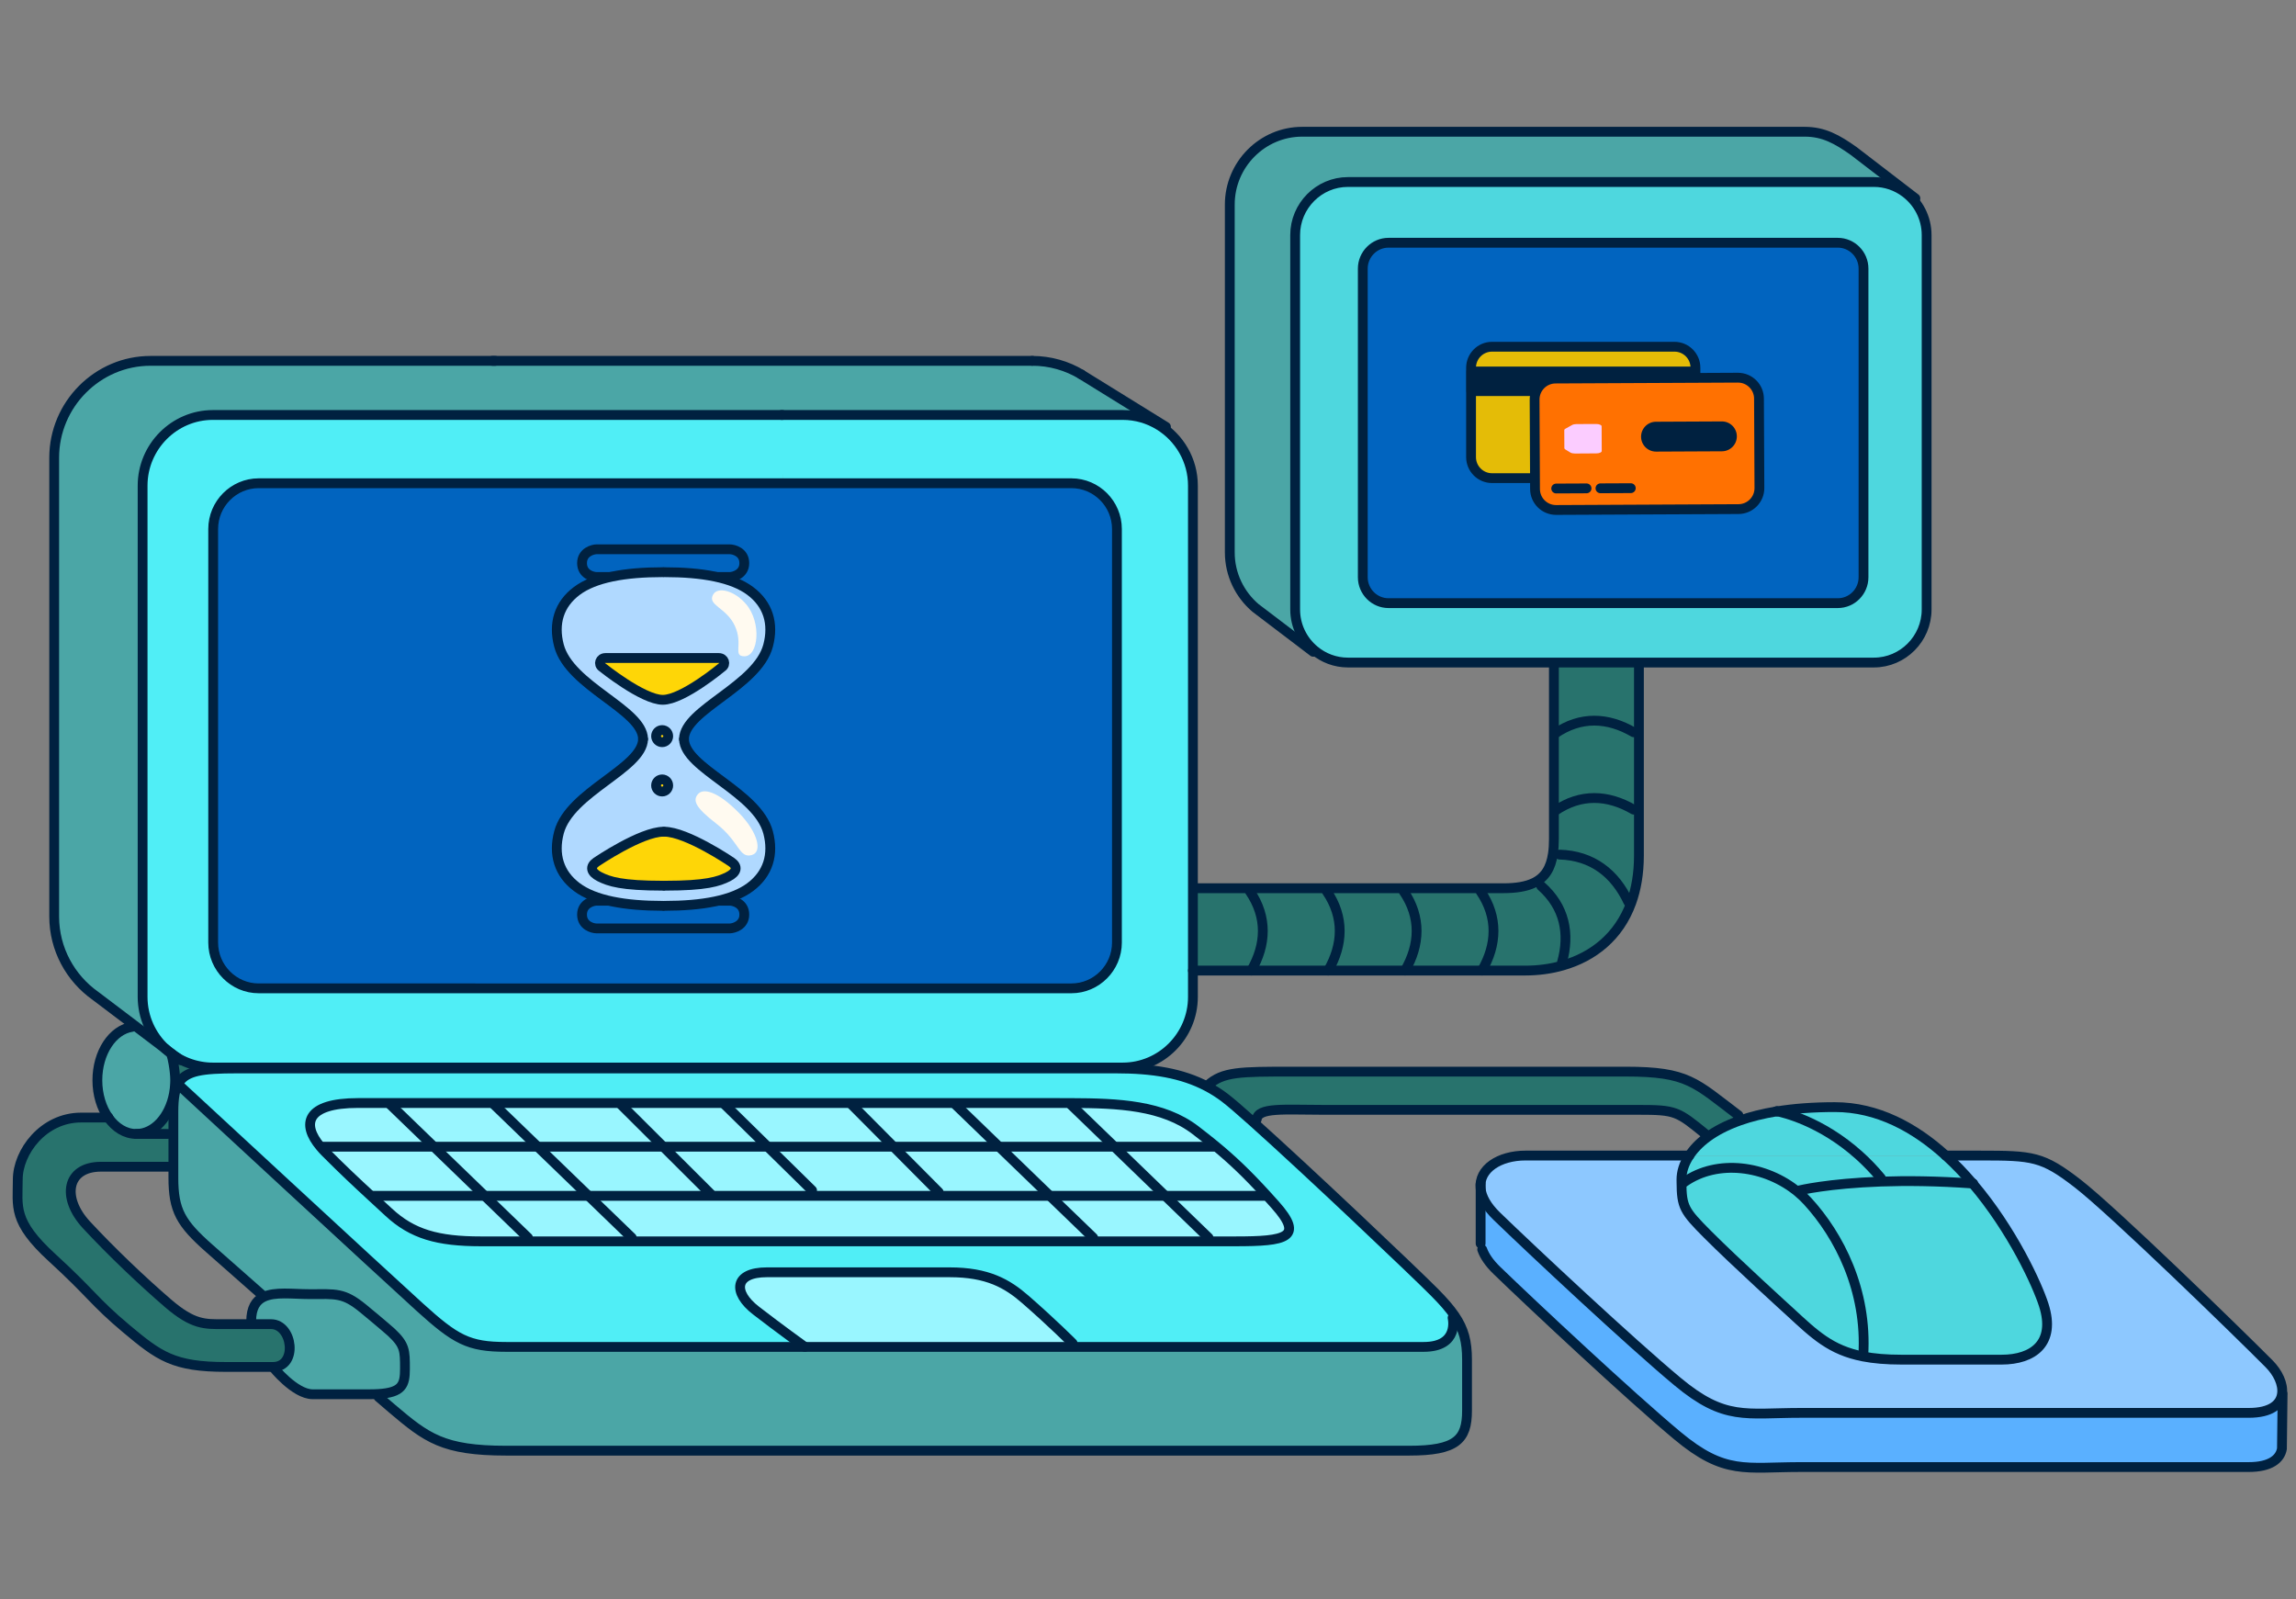<?xml version="1.0" encoding="UTF-8"?>
<svg xmlns="http://www.w3.org/2000/svg" xmlns:xlink="http://www.w3.org/1999/xlink" version="1.1" viewBox="0 0 234 163">
  <rect x="0" y="0" width="234" height="163" fill="#808080" stroke="none"/>
  <defs>
    <style>
      .cls-1, .cls-2, .cls-3 {
        fill: none;
      }

      .cls-4 {
        fill: #99f6ff;
      }

      .cls-5 {
        fill: #4ed7de;
      }

      .cls-6, .cls-7 {
        fill: #002140;
      }

      .cls-6, .cls-2, .cls-8, .cls-3 {
        stroke: #002140;
        stroke-linecap: round;
        stroke-linejoin: round;
      }

      .cls-6, .cls-3 {
        stroke-width: 1px;
      }

      .cls-9 {
        fill: #5ab0ff;
      }

      .cls-10 {
        fill: #fffaf0;
      }

      .cls-11, .cls-8, .cls-12 {
        fill: #0164bf;
      }

      .cls-13 {
        fill: #8dc8ff;
      }

      .cls-14 {
        fill: #50eef6;
      }

      .cls-15 {
        fill: #5be3aa;
      }

      .cls-16 {
        fill: #28736d;
      }

      .cls-17 {
        fill: #b0d9ff;
      }

      .cls-18 {
        fill: #fed607;
      }

      .cls-19 {
        fill: #ff7101;
      }

      .cls-20 {
        fill: #fbccff;
      }

      .cls-21 {
        fill: #e4bc07;
      }

      .cls-22 {
        clip-path: url(#clippath);
      }

      .cls-12 {
        fill-rule: evenodd;
      }

      .cls-23 {
        fill: #4ba6a6;
      }
    </style>
    <clipPath id="clippath">
      <rect class="cls-1" x=".5" y=".5" width="233" height="162"/>
    </clipPath>
  </defs>
  <!-- Generator: Adobe Illustrator 28.6.0, SVG Export Plug-In . SVG Version: 1.2.0 Build 709)  -->
  <g>
    <g id="Layer_1">
      <g class="cls-22">
        <g>
          <path class="cls-11" d="M189.922,27.376c0-1.451-1.176-2.637-2.618-2.637h-45.795c-1.439,0-2.618,1.186-2.618,2.637v31.455c0,1.451,1.179,2.637,2.618,2.637h45.795c1.442,0,2.618-1.186,2.618-2.637v-31.455Z"/>
          <path class="cls-5" d="M189.496,117.765c-3.914-3.524-7.803-4.394-8.374-4.509,1.684-.273,3.629-.428,5.873-.428,4.355,0,8.158,2.082,11.307,4.937h-8.806Z"/>
          <path class="cls-14" d="M17.826,107.643c-.131-.083-.26-.172-.383-.264-.206-.155-.405-.319-.594-.497l1.022.775s-.031-.008-.043-.011h-.003v-.003Z"/>
          <path class="cls-14" d="M18.329,110.182c.374-.505.939-.821,1.773-1.016-.488.313-1.288.723-1.773,1.016Z"/>
          <path class="cls-5" d="M191.698,120.063c-.719-.87-1.462-1.631-2.201-2.298h8.806c.979.888,1.895,1.85,2.746,2.849-3.657-.264-6.781-.287-9.337-.198l-.014-.353Z"/>
          <path class="cls-5" d="M184.231,122.427c-.305-.333-.634-.646-.982-.936l.151-.179s2.873-.703,8.312-.896c2.556-.089,5.68-.066,9.337.198h.003c4.049,4.76,6.582,10.318,7.241,12.386,1.245,3.895-1.105,5.564-4.285,5.564h-10.234c-1.536,0-2.804-.11-3.892-.322l.017-.095c.417-6.678-2.487-12.242-5.668-15.72Z"/>
          <path class="cls-5" d="M189.922,27.376c0-1.451-1.176-2.637-2.618-2.637h-45.795c-1.439,0-2.618,1.186-2.618,2.637v31.455c0,1.451,1.179,2.637,2.618,2.637h45.795c1.442,0,2.618-1.186,2.618-2.637v-31.455ZM190.978,67.52h-53.606c-1.294,0-2.484-.465-3.412-1.238-1.197-.994-1.962-2.496-1.962-4.168V23.955c0-2.973,2.419-5.406,5.374-5.406h53.606c1.203,0,2.316.402,3.213,1.077,1.31.988,2.164,2.562,2.164,4.329v38.159c0,2.973-2.418,5.406-5.377,5.406Z"/>
          <path class="cls-14" d="M82.026,137.265h-30.427c-3.872,0-5.165-.741-8.852-4.079-3.689-3.34-24.342-22.447-24.342-22.447l-.325-.143c.071-.152.154-.29.245-.414h.003c.485-.293,1.285-.704,1.773-1.017.951-.218,2.256-.278,4.02-.278h89.622c3.72,0,6.721.482,9.291,1.841.614.324,1.202.698,1.77,1.126.554.416,1.562,1.284,2.85,2.436,5.582,4.989,16.447,15.3,18.543,17.411.888.894,1.556,1.655,2.053,2.382l-.209.215s.737,2.967-2.952,2.967h-35.772v-.37s-2.03-2.04-4.797-4.452c-1.873-1.635-3.872-2.781-7.744-2.781h-18.625c-3.318,0-3.504,2.039-1.105,3.895,2.396,1.856,4.98,3.708,4.98,3.708ZM86.821,112.411h-50.343c-5.297,0-5.765,2.149-3.823,4.455.154.184.323.368.505.551,1.845,1.856,3.181,3.1,4.726,4.527.54.497,1.105,1.017,1.728,1.594,2.398,2.226,4.98,2.97,9.405,2.97h76.895c5.163,0,7.019-.382,4.058-3.711-.334-.376-.654-.729-.96-1.065-1.933-2.111-3.409-3.519-5.205-4.998-.602-.494-1.245-1-1.95-1.543-3.327-2.559-7.847-2.763-12.701-2.777-.434-.003-.874-.003-1.313-.003h-21.021Z"/>
          <path class="cls-16" d="M20.102,109.166c-.834.195-1.399.511-1.773,1.016h-.003c-.174.107-.308.199-.371.262-.043.043-.077.028-.111-.029.006-.106.008-.215.008-.325,0-.462-.066-1.088-.166-1.66-.003-.468.006-.83.006-.83,0,0,.049.014.134.043h.003c.054.04.109.075.166.109l.02.012c.728.439,1.536.755,2.401.91.071.049.114.092.114.124,0,.075-.171.21-.428.368Z"/>
          <path class="cls-23" d="M84.877,42.292H21.69c-3.935,0-7.156,3.24-7.156,7.198v52.104c0,2.083.891,3.967,2.307,5.282l-3.218-2.438-3.898-2.95c-2.538-1.792-4.203-4.754-4.203-8.091v-46.744c0-5.434,4.417-9.878,9.82-9.878h61.434s6.442,4.265,8.101,5.518c.725.546-.348-.313,0,0Z"/>
          <path class="cls-5" d="M171.368,120.201c0-.727.234-1.577.802-2.436h17.326c.74.667,1.482,1.428,2.202,2.298l.014.353c-5.439.193-8.312.896-8.312.896l-.151.179c-3.27-2.721-8.229-3.401-11.604-1.012h-.274c-.003-.089-.003-.18-.003-.278Z"/>
          <path class="cls-16" d="M159.272,98.391c-1.222.353-2.527.523-3.854.523h-4.381c1.522-2.643,1.659-5.426-.137-8.068v-.325h2.305c1.33,0,2.355-.175,3.129-.549l.74.327c2.392,2.114,2.941,4.846,2.116,7.784l.082.307Z"/>
          <path class="cls-14" d="M17.995,107.752c-.057-.034-.111-.069-.166-.106.011.003.029.009.043.011,0,0,.002,0,.006.003l.117.092Z"/>
          <path class="cls-4" d="M109.155,112.414c4.854.014,9.374.218,12.701,2.778.705.542,1.348,1.048,1.95,1.542l-.106.129h-10.127l-4.418-4.268v-.181Z"/>
          <path class="cls-5" d="M173.986,115.898c.857-.629,1.953-1.215,3.335-1.703,1.083-.382,2.339-.704,3.795-.939,0,0,0,.002.006,0,.571.115,4.46.985,8.375,4.509h-17.327c.414-.632,1.008-1.269,1.816-1.867Z"/>
          <path class="cls-16" d="M150.9,90.846c1.796,2.642,1.659,5.426.138,8.068h-7.838c1.521-2.643,1.661-5.426-.138-8.068v-.325h7.838v.325Z"/>
          <path class="cls-13" d="M172.17,117.765c-.568.859-.802,1.709-.802,2.436,0,.098,0,.189.003.281.014,2.528.282,2.927,2.624,5.283,2.766,2.783,8.437,7.93,8.437,7.93,2.499,2.306,4.135,3.901,7.45,4.547,1.088.212,2.356.322,3.892.322h10.233c3.181,0,5.531-1.669,4.286-5.564-.659-2.068-3.192-7.626-7.241-12.386h-.003c-.851-.999-1.767-1.961-2.747-2.849h3.492c5.394,0,6.362.072,9.957,2.852,3.598,2.784,16.25,15.094,19.502,18.366.911.916,1.454,2.077,1.325,3.05-.14,1.098-1.131,1.956-3.401,1.956h-45.64c-5.668,0-7.744.836-12.583-3.199-4.843-4.033-14.8-13.354-18.395-16.832-1.059-1.023-1.564-1.982-1.659-2.821-.228-2.019,1.928-3.372,4.563-3.372h16.707Z"/>
          <path class="cls-14" d="M20.416,108.674c-.865-.155-1.673-.471-2.401-.91l-.02-.012-.117-.092c.543.184,2.104.718,2.538,1.014Z"/>
          <path class="cls-23" d="M17.727,111.457c-.44,2.361-1.99,4.105-3.838,4.105-1.119,0-2.13-.641-2.85-1.669-.691-.985-1.116-2.324-1.116-3.803,0-2.823,1.55-5.147,3.541-5.44l.16-.212,3.218,2.438.009.006c.188.178.388.342.594.497.089.278.174.652.243,1.051.003.741.031,1.746.157,1.985-.014.359-.054.706-.117,1.042Z"/>
          <path class="cls-14" d="M114.423,108.792H21.69c-.434,0-.862-.04-1.273-.118-.434-.295-1.996-.83-2.538-1.014,0,0-.002,0-.006-.002l-1.022-.776-.009-.006c-1.416-1.315-2.307-3.199-2.307-5.282v-52.104c0-3.958,3.221-7.198,7.155-7.198h57.964c.451.399.134,5.624.134,6.957H26.361c-2.55,0-4.634,2.097-4.634,4.662v42.148c0,2.565,2.084,4.665,4.634,4.665h82.837c2.55,0,4.637-2.1,4.637-4.665v-42.148c0-2.565-2.087-4.662-4.637-4.662h-29.41c.017-.256.026-.534.026-.836,0-2.783-.16-4.311-.16-6.121,0-.144.014.135,0,0h34.769c1.354,0,2.622.382,3.704,1.045,2.067,1.267,3.452,3.556,3.452,6.153v52.104c0,3.961-3.218,7.198-7.156,7.198Z"/>
          <path class="cls-15" d="M53.681,68.189c-1.156,0-1.85-.91-1.85-2.479s.694-2.482,1.85-2.482,1.847.893,1.847,2.482-.694,2.479-1.847,2.479Z"/>
          <path class="cls-16" d="M166.494,74.626c-2.63-1.531-5.394-1.669-8.024.141h-.103v-7.247h8.666v7.106h-.539Z"/>
          <path class="cls-23" d="M133.843,66.428l-5.885-4.472c-1.602-1.364-2.622-3.398-2.622-5.661V20.845c0-4.081,3.318-7.419,7.376-7.419h51.225c1.925,0,3.295.764,4.997,1.973l5.348,4.107-.091.121c-.897-.675-2.011-1.077-3.213-1.077h-53.606c-2.956,0-5.374,2.433-5.374,5.406v38.159c0,1.672.765,3.174,1.962,4.168l-.117.146Z"/>
          <path class="cls-23" d="M17.687,108.43c.1.572.166,1.198.166,1.66,0,.11-.003.219-.009.325-.126-.238-.154-1.244-.157-1.985Z"/>
          <path class="cls-4" d="M82.763,121.87h-10.328v-.184l-4.84-4.823h10.639l4.529,4.449v.558Z"/>
          <path class="cls-23" d="M105.206,36.775c1.825,0,3.538.508,5.006,1.387l8.04,4.978-.122.198c-1.083-.663-2.35-1.045-3.704-1.045h-34.77c-.126-1.586-1.014-2.726-2.607-3.757-.914-.592-1.83-1.183-2.715-1.761h30.875-.003Z"/>
          <path class="cls-4" d="M95.672,121.87h-12.909v-.558l-4.529-4.449h12.829l4.609,4.636v.371Z"/>
          <path class="cls-4" d="M123.169,126.508h-11.755v-.37l-4.417-4.268h11.755l4.417,4.268v.37Z"/>
          <path class="cls-15" d="M81.801,67.267l.177-.821c.277.08.577.155.899.23l.771.175c.811.175,1.099.554,1.099.925,0,.529-.465.764-1.273.764-1.059,0-1.539-.391-1.673-1.272Z"/>
          <path class="cls-4" d="M96.777,129.662c3.872,0,5.871,1.146,7.744,2.781,2.767,2.412,4.797,4.452,4.797,4.452v.37h-27.292s-2.584-1.852-4.98-3.708c-2.398-1.855-2.213-3.895,1.105-3.895h18.626Z"/>
          <path class="cls-4" d="M128.863,121.87h-10.111l-5.18-5.007h10.128l.106-.129c1.796,1.479,3.272,2.887,5.205,4.998l-.148.138Z"/>
          <path class="cls-15" d="M83.371,62.588c.905,0,1.388.296,1.388,1.175h3.375v3.797h-.343c0-1.68-1.125-2.441-3.706-3.03l-.771-.172c-.811-.178-1.099-.531-1.099-.902,0-.528.443-.868,1.157-.868Z"/>
          <path class="cls-4" d="M50.377,112.411v.184l4.417,4.268h-10.579l-4.417-4.268v-.184h10.579Z"/>
          <path class="cls-15" d="M64.043,68.307c-.942,0-1.656-.546-1.827-1.939h6.567v-.405h.5v1.278h-3.603c-.134.523-.54,1.066-1.636,1.066Z"/>
          <path class="cls-16" d="M135.365,98.914c1.519-2.643,1.658-5.426-.14-8.068v-.325h7.838v.325c1.798,2.642,1.659,5.426.137,8.068h-7.835Z"/>
          <path class="cls-23" d="M18.081,110.596l.325.144s20.653,19.106,24.342,22.447c3.686,3.337,4.98,4.078,8.852,4.078h93.49c3.689,0,2.952-2.967,2.952-2.967l.209-.215c.948,1.39,1.265,2.657,1.265,4.481v5.196c0,2.967-1.105,4.081-5.899,4.081H51.6c-6.456,0-8.115-1.301-11.618-4.268-.374-.316-.848-.724-1.399-1.201l-.017-.307c2.413-.149,2.707-.919,2.707-2.574,0-1.852,0-2.409-1.382-3.708,0,0-.831-.744-2.858-2.413-2.03-1.668-2.767-1.482-5.534-1.482-1.673,0-3.484-.272-4.651.293l-.088-.169c-2.387-2.106-4.412-3.892-5.402-4.762-2.95-2.597-3.686-3.895-3.686-7.236v-6.678c0-.732.04-1.347.137-1.861.066-.333.154-.626.274-.879Z"/>
          <path class="cls-4" d="M32.654,116.866c-1.942-2.306-1.473-4.455,3.823-4.455h3.321v.184l4.417,4.268h-11.561v.003Z"/>
          <path class="cls-16" d="M10.294,118.903c-3.504,0-4.057,3.153-1.476,5.934,2.581,2.783,5.716,5.753,8.298,7.976,2.581,2.226,3.781,2.134,5.625,2.134h4.885c2.213,0,2.767,4.36.186,4.36s.554,0-4.794,0-6.824-1.114-10.142-3.894c-3.321-2.784-3.504-3.525-7.561-7.236-4.057-3.711-3.504-5.193-3.504-7.976s2.581-6.308,6.453-6.308h2.775c.72,1.029,1.73,1.669,2.85,1.669,1.847,0,3.398-1.743,3.838-4.104l.08.017c-.097.514-.137,1.129-.137,1.861v5.567h-7.375Z"/>
          <path class="cls-15" d="M48.413,60.925h.431v9.573h-.22l-3.372-4.943,3.161-4.63Z"/>
          <path class="cls-16" d="M158.947,87.094l-.679-.077c.068-.454.1-.954.1-1.505v-2.864h.102c2.63-1.807,5.394-1.669,8.024-.138h.54v4.673c0,1.841-.283,3.45-.789,4.834l-.294-.109c-1.362-2.898-3.666-4.716-7.004-4.814Z"/>
          <path class="cls-4" d="M106.996,121.87h-11.324v-.371l-4.608-4.636h10.754l5.179,5.007Z"/>
          <path class="cls-4" d="M73.889,112.411v.184l4.346,4.268h-10.639l-4.286-4.268v-.184h10.579Z"/>
          <path class="cls-16" d="M127.527,98.914c1.522-2.643,1.659-5.426-.14-8.068v-.325h7.838v.325c1.799,2.642,1.659,5.426.14,8.068h-7.838Z"/>
          <path class="cls-16" d="M127.655,114.29c-1.288-1.152-2.296-2.02-2.85-2.436-.568-.428-1.156-.801-1.77-1.126l.066-.126c1.522-1.391,3.318-1.391,8.574-1.391h34.022c6.362,0,7.053,1.112,11.479,4.453l.145.531c-1.382.488-2.478,1.074-3.335,1.703l-.128-.287c-2.904-2.367-3.044-2.505-6.916-2.505h-32.086c-4.011,0-6.638-.278-6.775.974l-.426.21Z"/>
          <path class="cls-16" d="M121.579,90.521h5.808v.325c1.799,2.642,1.662,5.426.14,8.068h-5.948v-8.393Z"/>
          <path class="cls-4" d="M109.155,112.595l4.417,4.268h-11.755l-4.418-4.268v-.184h10.442c.44,0,.88,0,1.314.003v.181Z"/>
          <path class="cls-4" d="M59.975,121.87h-10.579l-5.18-5.007h10.579l5.18,5.007Z"/>
          <path class="cls-16" d="M158.47,74.767c2.63-1.81,5.394-1.672,8.024-.141h.539v7.884h-.539c-2.63-1.531-5.394-1.669-8.024.138h-.103v-7.882h.103Z"/>
          <path class="cls-4" d="M64.392,126.508h-10.579v-.37l-4.417-4.268h10.579l4.417,4.268v.37Z"/>
          <path class="cls-4" d="M86.821,112.411v.184l4.243,4.268h-12.829l-4.346-4.268v-.184h12.932Z"/>
          <path class="cls-12" d="M26.134,49.249c-2.55,0-4.634,2.097-4.634,4.662v42.148c0,2.565,2.084,4.665,4.634,4.665h82.837c2.55,0,4.637-2.1,4.637-4.665v-42.148c0-2.565-2.087-4.662-4.637-4.662H26.134Z"/>
          <path class="cls-23" d="M27.812,139.307c2.581,0,2.027-4.36-.186-4.36h-2.027v-.278c0-1.391.488-2.117,1.248-2.488,1.168-.566,2.978-.293,4.651-.293,2.767,0,3.503-.186,5.534,1.482,2.027,1.669,2.858,2.413,2.858,2.413,1.382,1.298,1.382,1.856,1.382,3.708,0,1.655-.294,2.425-2.707,2.574-.294.017-.62.026-.979.026h-5.716c-1.845,0-4.057-2.784-4.057-2.784Z"/>
          <path class="cls-4" d="M111.414,126.508h-47.022v-.37l-4.417-4.268h47.022l4.417,4.268v.37Z"/>
          <path class="cls-4" d="M118.752,121.87h-11.755l-5.18-5.007h11.755l5.18,5.007Z"/>
          <path class="cls-4" d="M72.435,121.87h-12.461l-5.18-5.007h12.801l4.84,4.823v.184Z"/>
          <path class="cls-4" d="M37.954,121.87h11.441l4.417,4.268v.37h-4.794c-4.426,0-7.007-.744-9.406-2.97-.622-.577-1.188-1.097-1.727-1.594l.069-.074Z"/>
          <path class="cls-4" d="M32.974,116.863h11.242l5.18,5.007h-11.441l-.069.074c-1.545-1.427-2.881-2.671-4.726-4.526-.183-.184-.351-.368-.505-.552h.32v-.003Z"/>
          <path class="cls-5" d="M171.371,120.482h.274c3.375-2.392,8.335-1.712,11.604,1.008.348.291.677.604.982.937,3.181,3.478,6.085,9.042,5.668,15.72l-.017.095c-3.315-.647-4.951-2.241-7.45-4.547,0,0-5.67-5.147-8.437-7.931-2.342-2.355-2.61-2.754-2.624-5.282Z"/>
          <path class="cls-4" d="M63.309,112.411v.184l4.286,4.268h-12.801l-4.417-4.268v-.184h12.932Z"/>
          <path class="cls-16" d="M156.334,89.973c1.125-.543,1.717-1.505,1.934-2.956l.679.077c3.338.098,5.642,1.916,7.004,4.814l.294.109c-1.245,3.415-3.854,5.48-6.972,6.374l-.083-.307c.825-2.938.277-5.67-2.116-7.784l-.74-.327Z"/>
          <path class="cls-4" d="M97.399,112.411v.184l4.418,4.268h-10.754l-4.243-4.268v-.184h10.579Z"/>
          <path class="cls-4" d="M129.971,122.797c2.961,3.329,1.105,3.711-4.058,3.711h-2.744v-.37l-4.417-4.268h10.111l.148-.138c.306.336.626.689.96,1.065Z"/>
          <path class="cls-9" d="M232.635,142.042l-.068,5.604c-.183,1.051-1.182,1.864-3.39,1.864h-45.64c-5.668,0-7.744.833-12.583-3.2-4.843-4.035-14.8-13.356-18.395-16.834-.782-.756-1.262-1.474-1.499-2.137l-.16-.601v-5.601c.095.839.6,1.798,1.659,2.821,3.595,3.478,13.552,12.799,18.395,16.832,4.839,4.035,6.915,3.199,12.583,3.199h45.64c2.27,0,3.261-.859,3.401-1.956l.057.009Z"/>
          <path class="cls-3" d="M198.302,117.765h3.492c5.394,0,6.362.072,9.957,2.852,3.598,2.784,16.25,15.094,19.502,18.366.911.916,1.454,2.077,1.325,3.05-.14,1.098-1.131,1.956-3.401,1.956h-45.64c-5.668,0-7.744.836-12.583-3.199-4.843-4.033-14.8-13.354-18.395-16.832-1.059-1.023-1.564-1.982-1.659-2.821-.228-2.019,1.928-3.372,4.563-3.372h16.707"/>
          <path class="cls-3" d="M151.061,127.339c.237.663.716,1.381,1.499,2.137,3.595,3.478,13.551,12.799,18.394,16.834,4.84,4.033,6.916,3.2,12.583,3.2h45.641c2.207,0,3.206-.813,3.389-1.864l.068-5.604"/>
          <path class="cls-3" d="M150.9,120.617v6.121"/>
          <path class="cls-3" d="M79.787,49.249h29.41c2.55,0,4.637,2.097,4.637,4.662v42.148c0,2.565-2.087,4.665-4.637,4.665H26.361c-2.55,0-4.634-2.1-4.634-4.665v-42.148c0-2.565,2.084-4.662,4.634-4.662h53.427Z"/>
          <path class="cls-3" d="M79.653,42.292h34.77c1.354,0,2.621.382,3.704,1.046,2.067,1.267,3.452,3.556,3.452,6.153v52.104c0,3.961-3.218,7.198-7.156,7.198H21.69c-.434,0-.862-.04-1.274-.118-.865-.155-1.673-.471-2.401-.91"/>
          <path class="cls-3" d="M16.841,106.876c-1.416-1.315-2.307-3.2-2.307-5.282v-52.104c0-3.958,3.221-7.198,7.155-7.198h58.048"/>
          <path class="cls-3" d="M17.995,107.752c-.057-.034-.111-.069-.166-.106h-.003c-.131-.086-.26-.175-.383-.267-.206-.155-.405-.319-.594-.497"/>
          <path class="cls-3" d="M105.206,36.775c1.825,0,3.538.508,5.006,1.387.002,0,.002.003.005.003"/>
          <path class="cls-3" d="M118.829,43.499l-.579-.359-8.041-4.975"/>
          <path class="cls-3" d="M50.477,36.775H15.342c-5.402,0-9.82,4.443-9.82,9.878v46.744c0,3.338,1.665,6.299,4.203,8.091l3.898,2.95,3.218,2.438.009.006,1.022.776s.003.002.006.002l.117.092.02.012.363.276"/>
          <path class="cls-3" d="M105.206,36.775h-55.022"/>
          <path class="cls-3" d="M38.582,142.372c.551.477,1.025.885,1.399,1.201,3.504,2.967,5.162,4.268,11.618,4.268h92.017c4.794,0,5.899-1.114,5.899-4.082v-5.196c0-1.823-.317-3.09-1.265-4.48-.497-.727-1.165-1.488-2.053-2.382-2.096-2.111-12.961-12.422-18.543-17.411-1.288-1.152-2.296-2.02-2.849-2.436-.569-.428-1.157-.802-1.771-1.126-2.57-1.359-5.571-1.841-9.291-1.841H24.123c-1.765,0-3.07.06-4.02.278-.834.196-1.399.512-1.773,1.017h-.003c-.091.124-.174.262-.246.414-.12.253-.208.545-.274.879-.097.514-.137,1.128-.137,1.861v6.678c0,3.341.737,4.639,3.686,7.235.991.871,3.015,2.657,5.402,4.763"/>
          <path class="cls-3" d="M18.406,110.74s20.653,19.106,24.342,22.447c3.686,3.337,4.98,4.078,8.852,4.078h93.49c3.689,0,2.953-2.967,2.953-2.967"/>
          <path class="cls-3" d="M82.026,137.265s-2.584-1.852-4.98-3.708c-2.398-1.855-2.213-3.895,1.105-3.895h18.626c3.872,0,5.871,1.146,7.744,2.781,2.767,2.412,4.797,4.452,4.797,4.452"/>
          <path class="cls-3" d="M123.169,126.508h2.744c5.163,0,7.019-.382,4.058-3.711-.334-.376-.654-.729-.96-1.065-1.933-2.111-3.409-3.519-5.205-4.998-.602-.494-1.245-1-1.95-1.542-3.327-2.56-7.847-2.764-12.701-2.778-.434-.003-.874-.003-1.313-.003H36.478c-5.297,0-5.765,2.149-3.823,4.455.154.184.323.368.505.552,1.845,1.855,3.181,3.099,4.726,4.526.54.497,1.105,1.017,1.728,1.594,2.398,2.227,4.98,2.97,9.406,2.97h74.151Z"/>
          <path class="cls-3" d="M32.974,116.863h90.726"/>
          <path class="cls-3" d="M37.954,121.87h90.909"/>
          <path class="cls-3" d="M39.798,112.595l4.417,4.268,5.18,5.007,4.417,4.268"/>
          <path class="cls-3" d="M50.377,112.595l4.417,4.268,5.18,5.007,4.417,4.268"/>
          <path class="cls-3" d="M63.31,112.595l4.286,4.268,4.84,4.823"/>
          <path class="cls-3" d="M73.889,112.595l4.346,4.268,4.529,4.449"/>
          <path class="cls-3" d="M86.82,112.595l4.243,4.268,4.608,4.636"/>
          <path class="cls-3" d="M97.399,112.595l4.418,4.268,5.179,5.007,4.418,4.268"/>
          <path class="cls-3" d="M109.155,112.595l4.418,4.268,5.179,5.007,4.417,4.268"/>
          <path class="cls-3" d="M17.444,107.379c.089.278.174.652.243,1.051.1.572.166,1.198.166,1.66,0,.109-.003.219-.009.325-.014.359-.054.706-.117,1.043-.44,2.361-1.99,4.104-3.838,4.104-1.119,0-2.13-.64-2.85-1.669-.691-.985-1.116-2.323-1.116-3.803,0-2.823,1.55-5.147,3.541-5.44"/>
          <path class="cls-3" d="M13.889,115.562h3.227"/>
          <path class="cls-3" d="M10.845,113.893h-2.581c-3.872,0-6.453,3.525-6.453,6.308s-.554,4.265,3.504,7.976c4.057,3.711,4.24,4.452,7.561,7.236,3.318,2.78,4.794,3.895,10.142,3.895s2.213,0,4.794,0,2.027-4.361-.186-4.361h-4.885c-1.845,0-3.044.092-5.625-2.134-2.581-2.223-5.716-5.193-8.298-7.976-2.581-2.781-2.027-5.934,1.476-5.934h7.19"/>
          <path class="cls-3" d="M11.05,113.893h-.011"/>
          <path class="cls-3" d="M11.039,113.893h-.194"/>
          <path class="cls-3" d="M25.599,134.669c0-1.391.488-2.117,1.248-2.488,1.168-.566,2.978-.293,4.651-.293,2.767,0,3.503-.186,5.534,1.482,2.027,1.669,2.858,2.413,2.858,2.413,1.382,1.298,1.382,1.856,1.382,3.708,0,1.655-.294,2.425-2.707,2.574-.294.017-.62.026-.979.026h-5.716c-1.845,0-4.057-2.784-4.057-2.784"/>
          <path class="cls-3" d="M121.67,90.521h31.535c1.331,0,2.356-.175,3.13-.549,1.125-.543,1.716-1.505,1.933-2.956.068-.454.1-.954.1-1.505v-17.806"/>
          <path class="cls-3" d="M121.579,98.914h33.839c1.328,0,2.633-.169,3.855-.523,3.118-.893,5.728-2.959,6.973-6.374.505-1.384.788-2.993.788-4.834v-19.293"/>
          <path class="cls-3" d="M194.191,19.627c1.31.988,2.164,2.562,2.164,4.329v38.159c0,2.973-2.418,5.406-5.377,5.406h-53.606c-1.294,0-2.484-.465-3.412-1.238-1.197-.994-1.962-2.496-1.962-4.168V23.955c0-2.973,2.419-5.406,5.374-5.406h53.606c1.203,0,2.316.402,3.213,1.077Z"/>
          <path class="cls-3" d="M133.843,66.428l-5.885-4.472c-1.602-1.364-2.622-3.398-2.622-5.661V20.845c0-4.081,3.318-7.419,7.376-7.419h51.225c1.925,0,3.295.764,4.997,1.973l5.348,4.107.928.712"/>
          <path class="cls-3" d="M189.922,58.831c0,1.451-1.176,2.637-2.618,2.637h-45.795c-1.439,0-2.618-1.186-2.618-2.637v-31.455c0-1.451,1.179-2.637,2.618-2.637h45.795c1.442,0,2.618,1.186,2.618,2.637v31.455Z"/>
          <path class="cls-3" d="M127.387,90.846c1.799,2.642,1.662,5.426.14,8.068"/>
          <path class="cls-3" d="M135.225,90.846c1.798,2.642,1.659,5.426.14,8.068"/>
          <path class="cls-3" d="M143.062,90.846c1.799,2.642,1.659,5.426.138,8.068"/>
          <path class="cls-3" d="M150.9,90.846c1.796,2.642,1.659,5.426.137,8.068"/>
          <path class="cls-3" d="M157.074,90.3c2.393,2.114,2.941,4.846,2.116,7.784"/>
          <path class="cls-3" d="M158.947,87.094c3.338.098,5.642,1.916,7.004,4.814"/>
          <path class="cls-3" d="M158.47,82.648c2.63-1.807,5.394-1.669,8.024-.138"/>
          <path class="cls-3" d="M158.47,74.767c2.63-1.81,5.394-1.672,8.024-.141"/>
          <path class="cls-3" d="M181.116,113.256c-1.456.235-2.713.557-3.795.939-1.382.488-2.478,1.074-3.335,1.703-.808.598-1.402,1.235-1.816,1.867-.568.859-.802,1.709-.802,2.436,0,.098,0,.189.003.281.014,2.528.282,2.927,2.624,5.283,2.766,2.783,8.437,7.93,8.437,7.93,2.499,2.306,4.135,3.901,7.45,4.547,1.088.212,2.356.322,3.892.322h10.233c3.181,0,5.531-1.669,4.286-5.564-.659-2.068-3.192-7.626-7.241-12.386"/>
          <path class="cls-3" d="M201.049,120.614c-.851-.999-1.767-1.961-2.747-2.849-3.149-2.855-6.953-4.937-11.307-4.937-2.244,0-4.189.155-5.873.428"/>
          <path class="cls-3" d="M171.645,120.479c3.375-2.389,8.335-1.709,11.604,1.012.349.29.677.603.982.936,3.181,3.478,6.085,9.042,5.668,15.72"/>
          <path class="cls-3" d="M183.4,121.312s2.873-.703,8.312-.896c2.556-.089,5.68-.066,9.337.198h.003c.017,0,.035.003.052.003"/>
          <path class="cls-3" d="M181.05,113.244s.023,0,.066.012c0,0,0,.002.006,0,.571.115,4.46.985,8.374,4.509.74.667,1.482,1.428,2.202,2.298"/>
          <path class="cls-3" d="M123.101,110.602c1.521-1.391,3.318-1.391,8.574-1.391h34.022c6.362,0,7.053,1.112,11.478,4.453"/>
          <path class="cls-3" d="M173.858,115.611c-2.904-2.367-3.044-2.505-6.916-2.505h-32.086c-4.011,0-6.638-.278-6.775.974"/>
          <path class="cls-21" d="M170.972,35.395h-19.158c-.989,0-1.792.802-1.792,1.791v9.817c0,.989.803,1.791,1.792,1.791h19.158c.989,0,1.791-.802,1.791-1.791v-9.817c0-.989-.802-1.791-1.791-1.791Z"/>
          <path class="cls-3" d="M170.652,35.335h-18.586c-1.182,0-2.141.959-2.141,2.142v9.11c0,1.183.959,2.142,2.141,2.142h18.586c1.183,0,2.142-.959,2.142-2.142v-9.11c0-1.183-.959-2.142-2.142-2.142Z"/>
          <path class="cls-6" d="M172.63,37.856h-22.67v2.003h22.67v-2.003Z"/>
          <path class="cls-19" d="M177.438,38.55l-19.157.09c-.99.005-1.788.81-1.783,1.8l.046,9.817c.005.989.81,1.788,1.8,1.783l19.157-.09c.99-.005,1.788-.81,1.783-1.8l-.046-9.817c-.005-.989-.81-1.788-1.8-1.783Z"/>
          <path class="cls-3" d="M177.119,38.49l-18.586.088c-1.183.006-2.137.969-2.132,2.152l.043,9.11c.006,1.183.969,2.137,2.152,2.132l18.586-.088c1.182-.005,2.137-.969,2.131-2.152l-.043-9.11c-.005-1.183-.969-2.137-2.151-2.131Z"/>
          <path class="cls-3" d="M158.603,49.785l3.092-.014"/>
          <path class="cls-3" d="M163.113,49.764l3.092-.014"/>
          <path class="cls-20" d="M163.243,45.965l-.011-2.52c0-.131-.251-.236-.555-.236l-2.013.009c-.172,0-.334.036-.439.093l-.683.381c-.077.043-.117.093-.117.145l.009,1.832c0,.048.036.095.1.136l.515.314c.105.064.276.1.457.1l2.187-.014c.305,0,.553-.11.55-.241Z"/>
          <path class="cls-7" d="M175.484,42.948l-6.716.032c-.84.004-1.519.689-1.515,1.529.004.841.689,1.519,1.53,1.515l6.715-.032c.841-.004,1.519-.689,1.515-1.529-.004-.841-.689-1.519-1.529-1.515Z"/>
          <path class="cls-8" d="M74.359,94.618c.388,0,1.498-.285,1.498-1.412s-1.069-1.412-1.498-1.412h-13.542c-.388,0-1.498.285-1.498,1.412s1.069,1.412,1.498,1.412h13.542Z"/>
          <path class="cls-8" d="M74.359,58.802c.388,0,1.498-.285,1.498-1.412s-1.069-1.412-1.498-1.412h-13.542c-.388,0-1.498.285-1.498,1.412s1.069,1.412,1.498,1.412h13.542Z"/>
          <path class="cls-17" d="M76.462,60.224c1.821,1.364,2.412,3.326,1.821,5.57-1.089,4.134-8.522,6.522-8.573,9.505v.031c.051,2.983,7.481,5.371,8.573,9.505.591,2.244,0,4.206-1.821,5.57-1.821,1.364-4.904,1.911-8.762,1.911h-.148c-3.859,0-6.941-.546-8.762-1.911s-2.412-3.326-1.818-5.57c1.089-4.134,8.522-6.522,8.57-9.505v-.031c-.052-2.983-7.481-5.371-8.57-9.505-.591-2.244-.003-4.206,1.818-5.57s4.903-1.911,8.762-1.911h.148c3.859,0,6.941.546,8.762,1.911ZM74.205,89.353c.907-.453,1.017-1.041.34-1.505,0,0-4.543-3.086-6.842-3.086h-.076c-2.299,0-6.842,3.086-6.842,3.086-.677.464-.57,1.052.337,1.505.962.481,2.21.911,6.47.911h.144c4.261,0,5.508-.43,6.47-.911h-.003ZM68.102,75.017c0-.34-.275-.619-.618-.619s-.619.278-.619.619.275.618.619.618.618-.278.618-.618ZM68.102,80.045c0-.34-.275-.618-.618-.618s-.619.278-.619.618.275.618.619.618.618-.278.618-.618Z"/>
          <path class="cls-10" d="M75.359,82.893c1.818,1.869,2.412,3.921,1.258,4.247-1.306.364-1.254-1.378-3.618-3.206-2.113-1.632-2.44-2.364-1.845-3.024.522-.584,1.962-.323,4.206,1.983Z"/>
          <path class="cls-18" d="M74.541,87.852c.677.464.57,1.051-.34,1.505-.962.481-2.21.911-6.471.911h-.144c-4.261,0-5.508-.43-6.471-.911-.907-.454-1.014-1.041-.337-1.505,0,0,4.543-3.086,6.842-3.086h.076c2.299,0,6.842,3.086,6.842,3.086h.003Z"/>
          <path class="cls-18" d="M73.26,67.059c.539,0,.763.639.323.931,0,0-3.99,3.33-6.034,3.33s-6.171-3.33-6.171-3.33c-.436-.292-.216-.931.323-.931h11.56Z"/>
          <path class="cls-18" d="M67.483,74.402c.344,0,.618.278.618.619s-.275.618-.618.618-.619-.278-.619-.618.275-.619.619-.619Z"/>
          <path class="cls-18" d="M67.483,79.429c.344,0,.618.278.618.619s-.275.618-.618.618-.619-.278-.619-.618.275-.619.619-.619Z"/>
          <path class="cls-10" d="M76.047,61.578c1.605,1.917,1.23,5.319-.179,5.306-1.23-.01-.096-1.182-.969-3.089-.873-1.907-2.852-2.1-2.213-3.213.474-.832,2.213-.375,3.361,1v-.003Z"/>
          <path class="cls-2" d="M65.538,75.33c-.052,2.983-7.481,5.371-8.57,9.505-.591,2.244-.003,4.206,1.818,5.57,1.821,1.364,4.903,1.911,8.762,1.911"/>
          <path class="cls-2" d="M69.71,75.33c.052,2.983,7.481,5.371,8.573,9.505.591,2.244,0,4.206-1.821,5.57-1.821,1.364-4.903,1.911-8.762,1.911"/>
          <path class="cls-2" d="M69.71,75.33v-.031c.052-2.983,7.481-5.371,8.573-9.505.591-2.244,0-4.206-1.821-5.57-1.821-1.364-4.903-1.911-8.762-1.911"/>
          <path class="cls-2" d="M65.538,75.33v-.031c-.052-2.983-7.481-5.371-8.57-9.505-.591-2.244-.003-4.206,1.818-5.57,1.821-1.364,4.903-1.911,8.762-1.911"/>
          <path class="cls-2" d="M61.704,67.059h11.556c.539,0,.763.639.323.931,0,0-3.99,3.33-6.034,3.33s-6.171-3.33-6.171-3.33c-.436-.292-.216-.931.323-.931h.003Z"/>
          <path class="cls-2" d="M67.586,90.264c-4.261,0-5.508-.429-6.471-.911-.907-.454-1.014-1.041-.337-1.505,0,0,4.543-3.086,6.842-3.086"/>
          <path class="cls-2" d="M67.731,90.264c4.261,0,5.508-.429,6.471-.911.907-.454,1.017-1.041.34-1.505,0,0-4.543-3.086-6.842-3.086"/>
          <path class="cls-2" d="M68.102,75.021c0,.34-.275.618-.618.618s-.619-.278-.619-.618.275-.619.619-.619.618.278.618.619Z"/>
          <path class="cls-2" d="M68.102,80.048c0,.34-.275.618-.618.618s-.619-.278-.619-.618.275-.619.619-.619.618.278.618.619Z"/>
        </g>
      </g>
    </g>
  </g>
</svg>